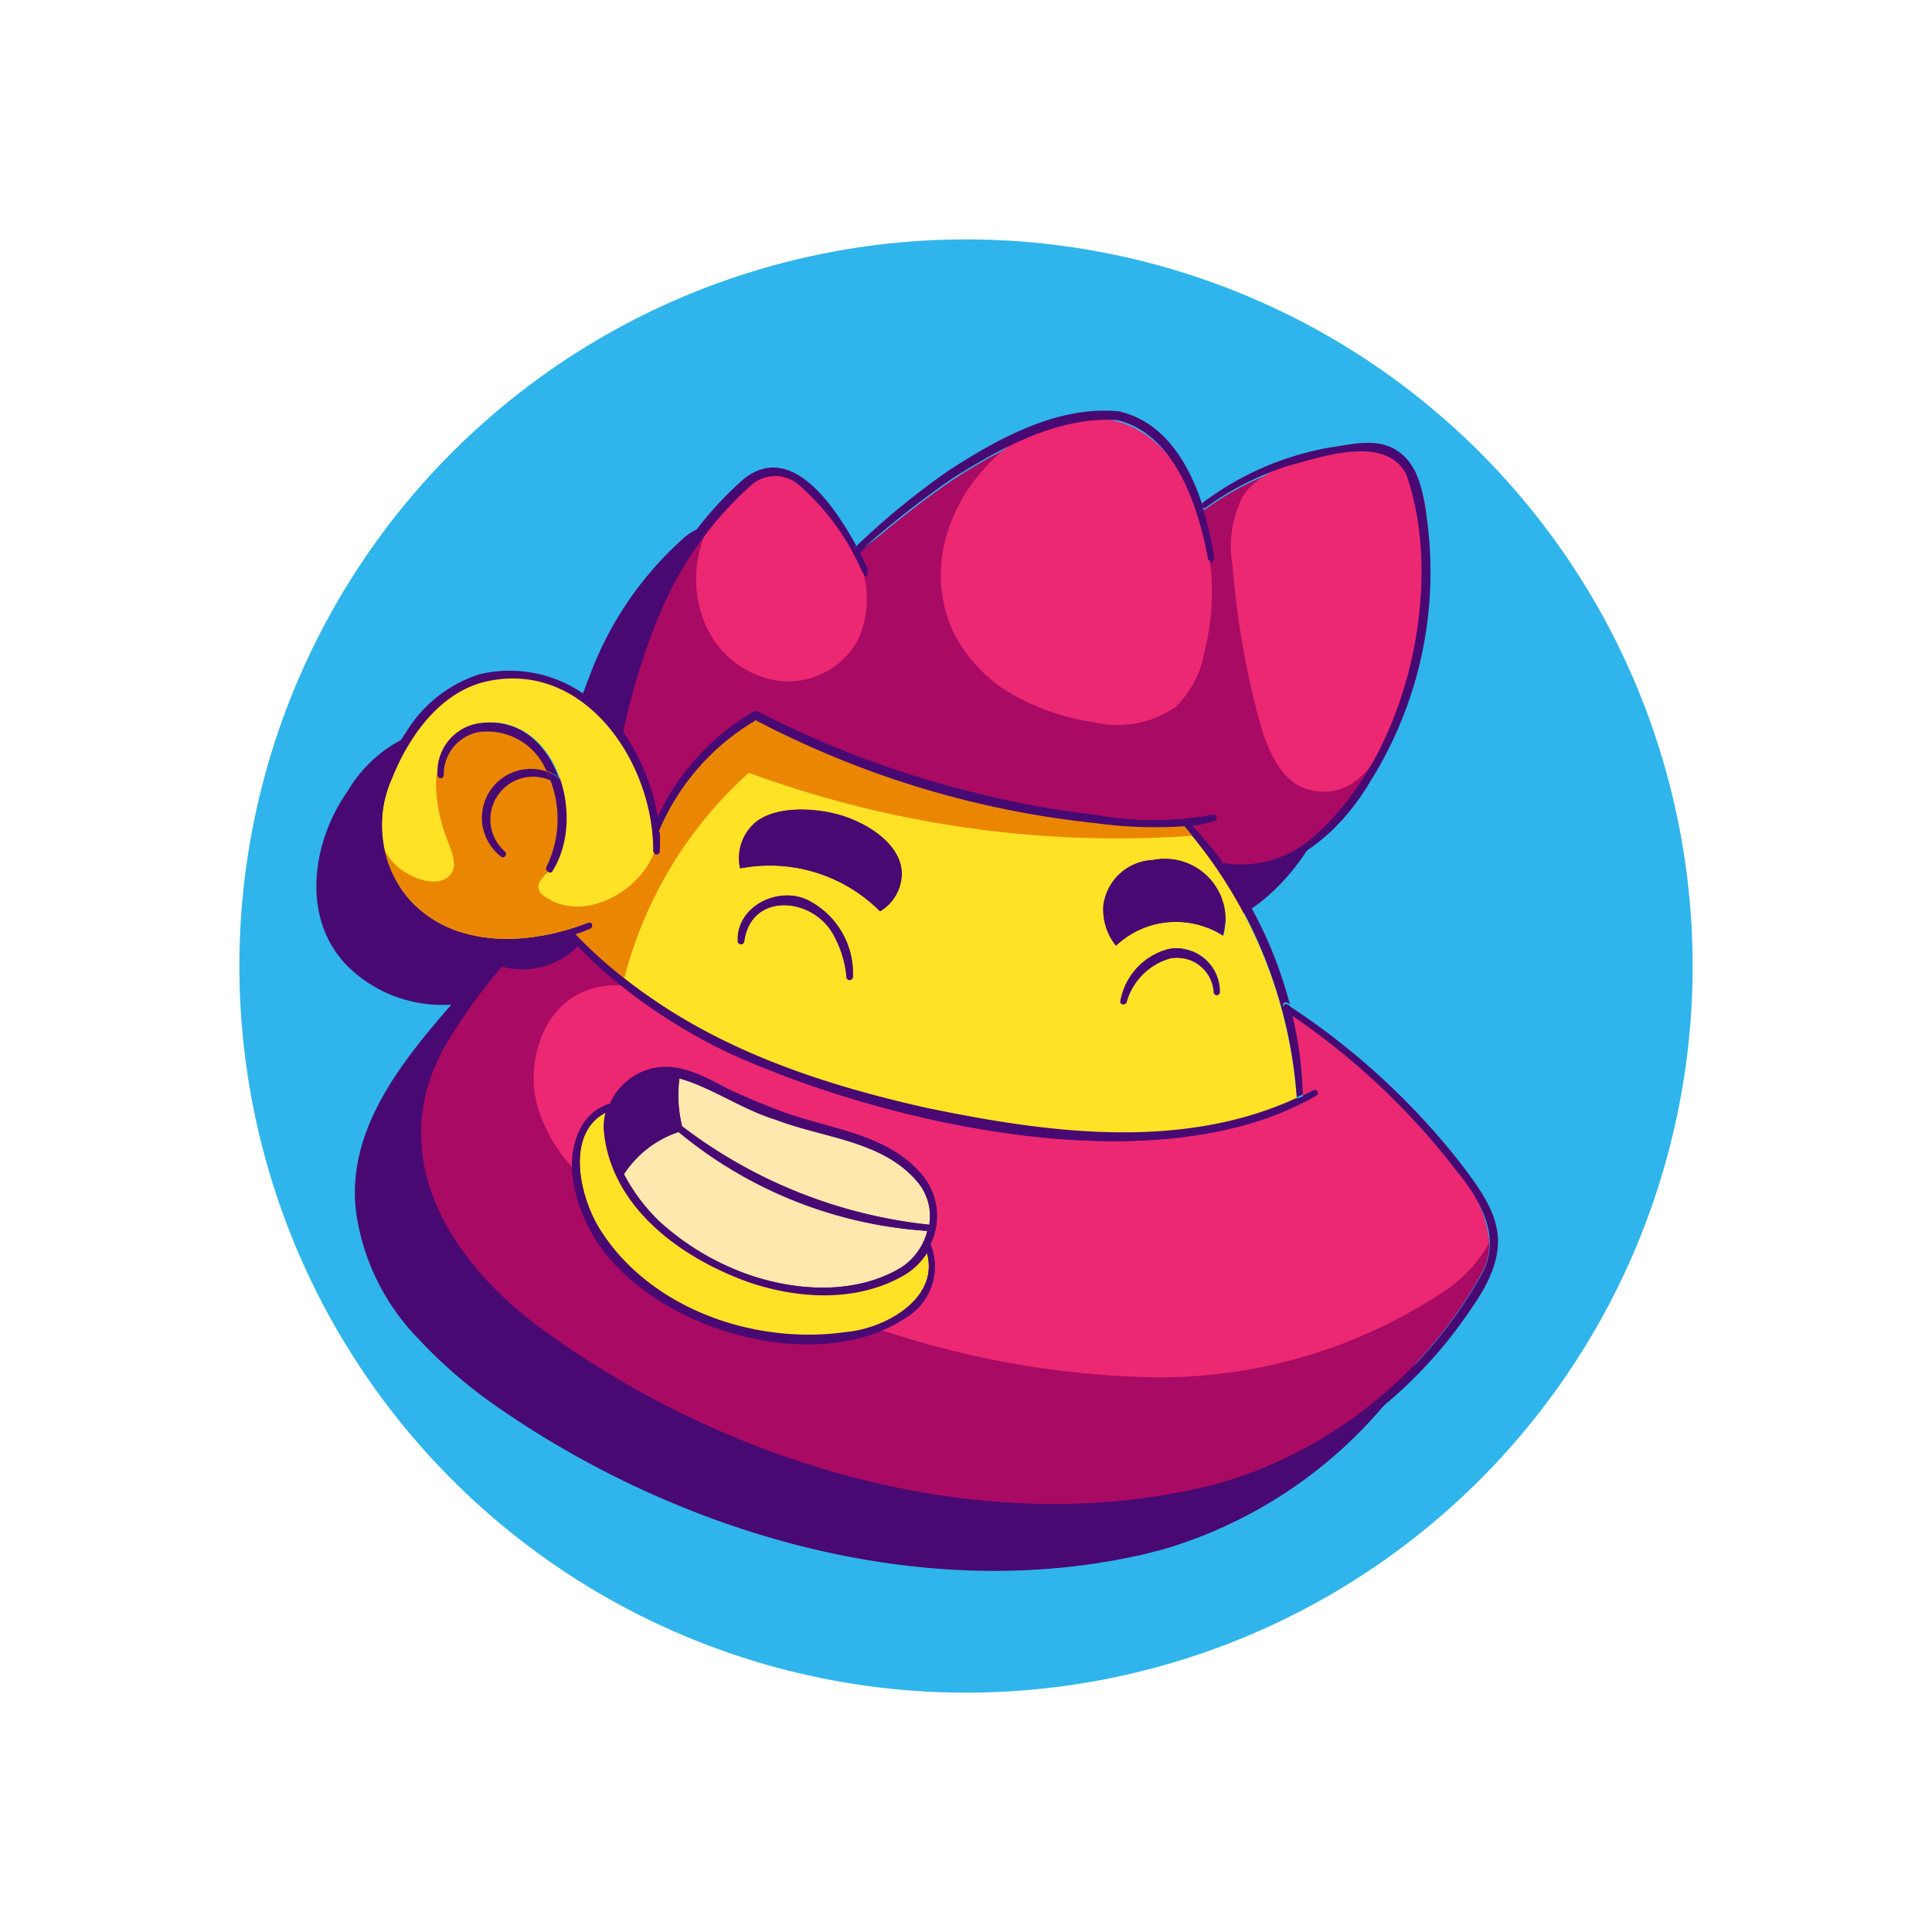 <svg id="f97c8624-a2de-4027-86f9-30f92e11efa9" data-name="layer 1" xmlns="http://www.w3.org/2000/svg" viewBox="0 0 100 100">
  <title>profile_5</title>
  <g>
    <circle cx="50" cy="50" r="37.61" transform="translate(-8.58 10.4) rotate(-10.94)" fill="#2fb5eb"/>
    <path d="M63.75,55.07a21.66,21.66,0,0,0-3.18-6.94c3.18.45,5.9-2.06,7.4-4.63a20.48,20.48,0,0,0,2.88-13.74c-.17-1.16-.39-2.58-1.46-3.32s-2.46-.43-3.62-.25A15.47,15.47,0,0,0,59.26,29a.19.19,0,0,0-.06.13c-.73-2.2-2-4.3-4.32-4.83-3.18-.29-6.23,1.4-8.8,3.06a39,39,0,0,0-4.77,3.9c-1.23-2.32-3.42-5.37-5.82-3.5a17.87,17.87,0,0,0-5,7.3,29.75,29.75,0,0,0-1.56,5.43,6.72,6.72,0,0,0-7.09-2.65A7,7,0,0,0,18,40.94c-1.92,2.72-2.47,6.82.19,9.26A7,7,0,0,0,23.36,52c-2.61,3-5.45,6.53-4.93,10.73a11.69,11.69,0,0,0,3.24,6.58l.28.3a25.35,25.35,0,0,0,3.39,2.93c9.44,6.7,22,10.49,33.45,8a1.94,1.94,0,0,0,.33-.07l1-.25A23.69,23.69,0,0,0,72.54,71.6c.88-1.24,1.9-2.57,2-4.17s-1-3-1.9-4.2A37.07,37.07,0,0,0,63.75,55.07Z" fill="#480973"/>
    <g>
      <path d="M19.91,44a5.34,5.34,0,0,0,1.55,2.83c2.37,2.31,6.11,2.05,9,.92a.16.16,0,0,1,.11.3c-.26.11-.52.21-.8.3a22.07,22.07,0,0,0,2.54,2.29c.42.33.85.65,1.29,1,4.24,3,9.24,4.6,14.25,5.73,6.28,1.31,13.29,2.28,19.27-.5v0A24.1,24.1,0,0,0,61.7,43.26c-.13-.17-.27-.34-.41-.5a23.06,23.06,0,0,1-4.62-.17,48.65,48.65,0,0,1-12-2.84,49.83,49.83,0,0,1-5.54-2.48,12.12,12.12,0,0,0-5,5.72l0,0a8.58,8.58,0,0,1,0,1,.17.17,0,0,1-.27.14.13.13,0,0,1-.05-.12c0-4.67-3.69-10.07-8.85-8.75-2.3.64-3.85,2.87-4.7,5A6.26,6.26,0,0,0,19.91,44ZM58,51.78a3.4,3.4,0,0,1,2.48-2.66,2.24,2.24,0,0,1,2.66,2.22.16.16,0,0,1-.32,0,1.9,1.9,0,0,0-2.25-1.74,3.27,3.27,0,0,0-2.26,2.27C58.22,52.06,57.92,52,58,51.78Zm-.86-5a2.7,2.7,0,0,1,2.56-2.26,3.13,3.13,0,0,1,3.62,3.92,4.52,4.52,0,0,0-5.55.51A3,3,0,0,1,57.12,46.77Zm-11.57.4a8.08,8.08,0,0,0-7.25-2.23,2.45,2.45,0,0,1,.59-2.18c1-1.1,3.25-1,4.67-.56s3.08,1.54,3.1,3A2.29,2.29,0,0,1,45.55,47.17Zm-7.37,1.54c-.07-1.82,2.13-2.88,3.65-2.11a4.24,4.24,0,0,1,2.3,3.95.16.16,0,0,1-.32,0,5.52,5.52,0,0,0-.63-2.1c-1-2-4.29-2.36-4.67.24A.17.17,0,0,1,38.18,48.71Zm-9.9-8.78A3.3,3.3,0,0,0,25,37.87h0l-.26,0A2.26,2.26,0,0,0,23,39.8v.31a.16.16,0,0,1-.14.17h0a.15.15,0,0,1-.16-.14,2.54,2.54,0,0,1,2-2.68c4-.72,5.73,4.72,3.9,7.62a.12.12,0,0,1-.14.08.16.16,0,0,1-.14-.23,5.63,5.63,0,0,0,.21-4.54,2.21,2.21,0,0,0-2.34,3.69c.15.14-.05.38-.2.26A2.53,2.53,0,0,1,28.28,39.93Z" fill="#ffe226"/>
      <path d="M28.62,69.2C38.28,76.05,51.37,79.81,63,76.81a22.84,22.84,0,0,0,13.74-11,3.2,3.2,0,0,0,.35-1.47h0a6.47,6.47,0,0,0-1.8-3.86,36.65,36.65,0,0,0-8.45-7.94,19.56,19.56,0,0,1,.56,4.18l.54-.27a.16.16,0,0,1,.22.06.16.16,0,0,1-.06.21C60,61.41,46,58.23,37.88,54.58A28.53,28.53,0,0,1,32.12,51a23,23,0,0,1-2.65-2.48s0,0,0,0a11.2,11.2,0,0,1-2.69.5.15.15,0,0,1,0,.11A29.09,29.09,0,0,0,23.12,54C19.63,60,23.57,65.73,28.62,69.2Zm1-8.8a4,4,0,0,1,.54-2.17,2.58,2.58,0,0,1,1.44-1.09,3.2,3.2,0,0,1,2.13-1.78c1.44-.38,2.86.47,4,1.06.82.39,1.67.74,2.51,1.06,2.5,1,5.67,1.16,7.52,3.39a3.27,3.27,0,0,1,.4,3.58,3.1,3.1,0,0,1-.88,3.46,7,7,0,0,1-1.61.94c-4.94,2.1-12.62-.57-15.08-5.1A7.54,7.54,0,0,1,29.6,60.4Z" fill="#a80a64"/>
      <path d="M31.41,57.57c-2.13,1-1.46,4.23-.41,6,2.56,4.17,8,6.08,12.75,5.41,2.11-.18,4.88-1.77,4.23-4.11a3.57,3.57,0,0,1-1.12,1.1c-2.46,1.46-5.55,1.28-8.16.38-3.4-1.23-7-3.78-7.39-7.67A2.8,2.8,0,0,1,31.41,57.57Z" fill="#ffe226"/>
      <path d="M32.23,37.83s0,0,0,0A10.52,10.52,0,0,1,34,42.39a12.21,12.21,0,0,1,5-5.55.23.23,0,0,1,.2,0,51.63,51.63,0,0,0,11.48,4.26,47,47,0,0,0,6,1.08,16.84,16.84,0,0,0,6.05,0c.2-.06.28.25.09.31a8,8,0,0,1-1.18.26,21.49,21.49,0,0,1,1.65,2,5.66,5.66,0,0,0,4.24-1c5.14-4,7.34-13.05,5.26-19.09-1.07-2.13-4.43-.92-6.22-.44a15.27,15.27,0,0,0-4.14,2.11.16.16,0,0,1-.23,0,17.09,17.09,0,0,1,.61,2.63c0,.2-.3.25-.32.05-.51-2.73-1.72-6.47-4.72-7.16-3-.21-6,1.39-8.47,3a47,47,0,0,0-4.86,3.83h0c.18.34.33.66.45.93a.16.16,0,0,1-.3.12A12.47,12.47,0,0,0,41.23,25a1.88,1.88,0,0,0-2.45.12,18.37,18.37,0,0,0-4.86,7.09A34,34,0,0,0,32.23,37.83Z" fill="#a80a64"/>
      <path d="M32.3,60.77a9.44,9.44,0,0,0,1.87,2.48A13.59,13.59,0,0,0,38.81,66c2.51.85,5.51,1,7.83-.39A3.2,3.2,0,0,0,48,63.71a22.43,22.43,0,0,1-12.89-5.12h0A5.42,5.42,0,0,0,32.3,60.77Z" fill="#ffe8ad"/>
      <path d="M35.17,55.82a6.68,6.68,0,0,0,.14,2.48A25.47,25.47,0,0,0,48.1,63.39a2.74,2.74,0,0,0-.64-2.25c-1.82-2.12-4.84-2.23-7.35-3.2C38.41,57.42,36.84,56.29,35.17,55.82Z" fill="#ffe8ad"/>
      <path d="M73.82,26.83c0,.22,0,.43,0,.64a25.07,25.07,0,0,1-1.21,8.59c-.68,2.11-1.94,5.6-4.9,4.8-1.4-.38-2.07-2-2.47-3.35A44.06,44.06,0,0,1,63.8,29.3a5.78,5.78,0,0,1,.5-3.57c1.06-1.71,4.09-2.3,6-2.38a3.38,3.38,0,0,1,2.54.82A4,4,0,0,1,73.82,26.83Z" fill="#ec2872"/>
      <path d="M62.31,33.89a5.14,5.14,0,0,1-1.48,2.72,5.36,5.36,0,0,1-4.32.75,11.63,11.63,0,0,1-4.24-1.5,7.66,7.66,0,0,1-3-3.3,7.12,7.12,0,0,1-.39-4.42A8.72,8.72,0,0,1,51,24.2a7.46,7.46,0,0,1,5.71-2.57c4.09.23,5.77,4.79,6,8.28A13,13,0,0,1,62.31,33.89Z" fill="#ec2872"/>
      <path d="M44.69,29.67a5,5,0,0,1-.36,3.59,4.13,4.13,0,0,1-3.84,2,4.85,4.85,0,0,1-3.69-2.37,5.87,5.87,0,0,1-.58-4.4,5.74,5.74,0,0,1,3-3.78,2.34,2.34,0,0,1,1.92,0c.8.43,1.4,1.42,2,2.06A6.24,6.24,0,0,1,44.69,29.67Z" fill="#ec2872"/>
      <path d="M27.86,57.4a8.1,8.1,0,0,0,1.74,3,4,4,0,0,1,.54-2.17,2.58,2.58,0,0,1,1.44-1.09,3.2,3.2,0,0,1,2.13-1.78c1.44-.38,2.86.47,4,1.06.82.39,1.67.74,2.51,1.06,2.5,1,5.67,1.16,7.52,3.39a3.27,3.27,0,0,1,.4,3.58,3.1,3.1,0,0,1-.88,3.46,7,7,0,0,1-1.61.94,47.17,47.17,0,0,0,13.12,2.41,26.56,26.56,0,0,0,15.84-4.33,7.23,7.23,0,0,0,2.47-2.6h0a6.47,6.47,0,0,0-1.8-3.86,36.65,36.65,0,0,0-8.45-7.94,19.56,19.56,0,0,1,.56,4.18l.54-.27a.16.16,0,0,1,.22.06.16.16,0,0,1-.06.21C60,61.41,46,58.23,37.88,54.58A28.53,28.53,0,0,1,32.12,51a4.55,4.55,0,0,0-2,.36C28,52.34,27.17,55.16,27.86,57.4Z" fill="#ec2872"/>
      <path d="M19.91,44a5.34,5.34,0,0,0,1.55,2.83c2.37,2.31,6.11,2.05,9,.92a.16.16,0,0,1,.11.3c-.26.11-.52.21-.8.3a22.07,22.07,0,0,0,2.54,2.29A21.45,21.45,0,0,1,38.76,40,55.29,55.29,0,0,0,61.7,43.26c-.13-.17-.27-.34-.41-.5a23.06,23.06,0,0,1-4.62-.17,48.65,48.65,0,0,1-12-2.84,49.83,49.83,0,0,1-5.54-2.48,12.12,12.12,0,0,0-5,5.72l0,0a8.58,8.58,0,0,1,0,1,.17.17,0,0,1-.27.14c-.8,2.07-3.7,3.65-5.65,2.28a.72.72,0,0,1-.35-.47c0-.31.25-.55.47-.77l.06-.06c1.31-1.38.68-4.71-.37-6.08s-3.27-2-4.54-.79a3.37,3.37,0,0,0-.91,2.37,8,8,0,0,0,.47,2.55c.2.67.83,1.69.15,2.23s-1.76.05-2.28-.28A2.82,2.82,0,0,1,19.91,44Z" fill="#eb8602"/>
      <g>
        <path d="M21.46,46.87a5.9,5.9,0,0,1-1.18-6.55c.85-2.14,2.4-4.37,4.7-5,5.16-1.32,8.86,4.08,8.85,8.75a.16.16,0,1,0,.32,0,8.58,8.58,0,0,0,0-1,.16.16,0,0,1-.28-.16c.06-.16.13-.32.2-.48a10.52,10.52,0,0,0-1.83-4.53A.17.17,0,0,1,32,38a.16.16,0,0,1-.13-.19c0-.09,0-.16,0-.25a6.72,6.72,0,0,0-7.09-2.65A6.93,6.93,0,0,0,21,37.93c-1.92,2.72-2.48,6.82.19,9.26A7,7,0,0,0,26.37,49l.11-.12a.16.16,0,0,1,.22,0,.14.14,0,0,1,.06.11,11.2,11.2,0,0,0,2.69-.5.15.15,0,0,1,0-.2.16.16,0,0,1,.22,0l.08.08c.28-.09.54-.19.8-.3a.16.16,0,0,0-.11-.3C27.57,48.92,23.83,49.18,21.46,46.87Z" fill="#480973"/>
        <path d="M26.37,49c-2.6,3-5.45,6.52-4.92,10.73a11.65,11.65,0,0,0,3.24,6.58.11.11,0,0,1,0,0,.16.16,0,0,1,.32.07l-.06.28a25.43,25.43,0,0,0,3.4,2.93c9.44,6.7,22,10.48,33.44,8l0-.07a.16.16,0,0,1,.3-.12l.06.13,1-.25a23.74,23.74,0,0,0,12.38-8.66c.88-1.24,1.9-2.58,2-4.17s-1-3-1.9-4.2a37.11,37.11,0,0,0-8.88-8.17c0,.15.08.31.11.48a36.65,36.65,0,0,1,8.45,7.94c1.23,1.49,2.41,3.41,1.45,5.33A22.84,22.84,0,0,1,63,76.81c-11.67,3-24.76-.76-34.42-7.61-5.05-3.47-9-9.21-5.5-15.23a29.09,29.09,0,0,1,3.6-4.86.15.15,0,0,0,0-.11Z" fill="#480973"/>
        <path d="M24.65,37.46a2.54,2.54,0,0,0-2,2.68.16.16,0,0,0,.18.14.16.16,0,0,0,.14-.17,2.22,2.22,0,0,1,1.77-2.21,3.3,3.3,0,0,1,3.54,2,2.4,2.4,0,0,1,.51.25c.17.1,0,.37-.16.28l-.15-.07a5.63,5.63,0,0,1-.21,4.54.16.16,0,0,0,.28.15C30.38,42.18,28.65,36.74,24.65,37.46Z" fill="#480973"/>
        <path d="M24.7,66.28a.11.11,0,0,0,0,0,3.65,3.65,0,0,0,.27.3l.06-.28A.16.16,0,0,0,24.7,66.28Z" fill="#480973"/>
        <path d="M28.28,39.93a2.53,2.53,0,0,0-2.34,4.41c.15.12.35-.12.2-.26a2.21,2.21,0,0,1,2.34-3.69A3.19,3.19,0,0,0,28.28,39.93Z" fill="#480973"/>
        <path d="M26.48,48.9l-.11.12.39,0a.14.14,0,0,0-.06-.11A.16.16,0,0,0,26.48,48.9Z" fill="#480973"/>
        <path d="M28.28,39.93a3.19,3.19,0,0,1,.2.46l.15.07c.17.09.33-.18.16-.28A2.4,2.4,0,0,0,28.28,39.93Z" fill="#480973"/>
        <path d="M29.48,48.3a.15.15,0,0,0,0,.2l.33-.11-.08-.08A.16.16,0,0,0,29.48,48.3Z" fill="#480973"/>
        <path d="M29.45,48.5s0,0,0,0a26.78,26.78,0,0,0,8.41,6C46,58.23,60,61.41,68.14,56.71a.16.16,0,0,0,.06-.21.16.16,0,0,0-.22-.06l-.54.27v.11a.16.16,0,0,1-.31,0c-6,2.78-13,1.81-19.27.5-5-1.13-10-2.75-14.25-5.73a24.16,24.16,0,0,1-3.83-3.24Z" fill="#480973"/>
        <path d="M30.14,58.23c-1,1.73-.42,3.9.48,5.52,2.75,5.07,12,7.8,16.69,4.16a3.1,3.1,0,0,0,.88-3.46l-.21.39c.65,2.34-2.12,3.93-4.23,4.11C39,69.62,33.56,67.71,31,63.54c-1.05-1.74-1.72-4.92.41-6a3.2,3.2,0,0,1,.17-.43A2.58,2.58,0,0,0,30.14,58.23Z" fill="#480973"/>
        <path d="M31.8,57.41a.16.16,0,0,0,.11-.2.16.16,0,0,0-.2-.12l-.13,0a3.2,3.2,0,0,1,2.13-1.78c1.44-.38,2.86.47,4,1.06.82.39,1.67.74,2.51,1.06,2.5,1,5.67,1.16,7.52,3.39a3.27,3.27,0,0,1,.4,3.58.52.52,0,0,0-.06-.13.16.16,0,1,0-.28.15,2.72,2.72,0,0,1,.13.37,3.57,3.57,0,0,1-1.12,1.1c-2.46,1.46-5.55,1.28-8.16.38-3.4-1.23-7-3.78-7.39-7.67a2.8,2.8,0,0,1,.1-1.08A3.52,3.52,0,0,1,31.8,57.41Zm.49,3.38v0a9.44,9.44,0,0,0,1.87,2.48A13.59,13.59,0,0,0,38.81,66c2.51.85,5.51,1,7.83-.39A3.2,3.2,0,0,0,48,63.71h.18a.16.16,0,0,0,0-.32H48.1a2.74,2.74,0,0,0-.64-2.25c-1.82-2.12-4.84-2.23-7.35-3.2-1.7-.52-3.27-1.65-4.94-2.12,0,0,0,0,0-.07a.16.16,0,0,0-.32-.06s0,0,0,.06a2.73,2.73,0,0,0-2.16.62c-1.23,1.1-1.17,2.62-.55,4a2.53,2.53,0,0,0-.13.22.15.15,0,0,0,.07.21A.17.17,0,0,0,32.29,60.79Z" fill="#480973"/>
        <path d="M31.58,57.14a3.2,3.2,0,0,0-.17.43,3.52,3.52,0,0,1,.39-.16.16.16,0,0,0,.11-.2.16.16,0,0,0-.2-.12Z" fill="#480973"/>
        <path d="M31.91,37.76A.16.16,0,0,0,32,38a.17.17,0,0,0,.17-.09c-.08-.12-.17-.24-.26-.35C31.94,37.6,31.92,37.67,31.91,37.76Z" fill="#480973"/>
        <path d="M32,60.62a.15.15,0,0,0,.07.21.17.17,0,0,0,.21,0v0a2.43,2.43,0,0,1-.16-.37A2.53,2.53,0,0,0,32,60.62Z" fill="#480973"/>
        <path d="M32,37.51c.09.11.18.23.26.35s0,0,0,0a34,34,0,0,1,1.69-5.59,18.37,18.37,0,0,1,4.86-7.09A1.88,1.88,0,0,1,41.23,25a12.47,12.47,0,0,1,3.39,4.59.16.16,0,0,0,.3-.12c-.12-.27-.27-.59-.45-.93a.15.15,0,0,1-.21,0,.17.17,0,0,1,0-.23l.06-.06C43.09,26,40.9,22.9,38.51,24.78a17.8,17.8,0,0,0-5,7.3A30.32,30.32,0,0,0,32,37.51Z" fill="#480973"/>
        <path d="M32.69,56.37c-1.23,1.1-1.17,2.62-.55,4a4.81,4.81,0,0,1,2.65-2.2,5.78,5.78,0,0,1,.06-2.45A2.73,2.73,0,0,0,32.69,56.37Z" fill="#480973"/>
        <path d="M32.14,60.4a2.43,2.43,0,0,0,.16.37,5.42,5.42,0,0,1,2.84-2.18h0L35,58.47c-.16-.13,0-.37.2-.25l.1.08a6.68,6.68,0,0,1-.14-2.48l-.08,0-.24,0a5.78,5.78,0,0,0-.06,2.45l.22-.07-.17.29c0-.07,0-.14-.05-.22A4.81,4.81,0,0,0,32.14,60.4Z" fill="#480973"/>
        <path d="M33.84,42.87a.16.16,0,0,0,.28.16c0-.21,0-.42-.08-.64C34,42.55,33.9,42.71,33.84,42.87Z" fill="#480973"/>
        <path d="M34,42.39c0,.22.06.43.08.64l0,0a12.12,12.12,0,0,1,5-5.72L39,37.22h.21l-.1.06a49.83,49.83,0,0,0,5.54,2.48,48.65,48.65,0,0,0,12,2.84,23.06,23.06,0,0,0,4.62.17l0,0a.17.17,0,0,1,.25-.22l.17.2a8,8,0,0,0,1.18-.26c.19-.06.11-.37-.09-.31a16.84,16.84,0,0,1-6.05,0,47,47,0,0,1-6-1.08,51.63,51.63,0,0,1-11.48-4.26.23.23,0,0,0-.2,0A12.21,12.21,0,0,0,34,42.39Z" fill="#480973"/>
        <path d="M34.79,58.2c0,.08,0,.15.05.22l.17-.29Z" fill="#480973"/>
        <path d="M34.86,55.69s0,0,0,.06l.24,0,.08,0s0,0,0-.07A.16.16,0,0,0,34.86,55.69Z" fill="#480973"/>
        <path d="M35.21,58.22c-.16-.12-.36.12-.2.25l.14.12a.25.25,0,0,0,.16-.28h0Z" fill="#480973"/>
        <path d="M35.31,58.31a.25.25,0,0,1-.16.28A22.43,22.43,0,0,0,48,63.71c0-.11.05-.21.06-.32A25.47,25.47,0,0,1,35.31,58.3Z" fill="#480973"/>
        <path d="M41.83,46.6c-1.52-.77-3.72.29-3.65,2.11a.17.17,0,0,0,.33,0c.38-2.6,3.64-2.28,4.67-.24a5.52,5.52,0,0,1,.63,2.1.16.16,0,0,0,.32,0A4.24,4.24,0,0,0,41.83,46.6Z" fill="#480973"/>
        <path d="M38.89,42.76a2.45,2.45,0,0,0-.59,2.18,8.08,8.08,0,0,1,7.25,2.23,2.29,2.29,0,0,0,1.11-1.94c0-1.49-1.67-2.57-3.1-3S39.9,41.66,38.89,42.76Z" fill="#480973"/>
        <path d="M39,37.22l.11.05.1-.06Z" fill="#480973"/>
        <path d="M44.26,28.33a.17.17,0,0,0,0,.23.15.15,0,0,0,.21,0,2.79,2.79,0,0,0-.15-.3Z" fill="#480973"/>
        <path d="M44.32,28.27a2.79,2.79,0,0,1,.15.3h0a47,47,0,0,1,4.86-3.83c2.5-1.58,5.46-3.18,8.47-3,3,.69,4.21,4.43,4.72,7.16,0,.2.35.15.32-.05a17.09,17.09,0,0,0-.61-2.63.19.19,0,0,1,0-.1c-.72-2.2-2-4.3-4.32-4.83-3.17-.3-6.22,1.39-8.8,3.06A39.68,39.68,0,0,0,44.32,28.27Z" fill="#480973"/>
        <path d="M48.13,64.32a.16.16,0,1,0-.28.15,2.72,2.72,0,0,1,.13.37l.21-.39A.52.52,0,0,0,48.13,64.32Z" fill="#480973"/>
        <path d="M48.1,63.39c0,.11,0,.21-.06.32h.18a.16.16,0,0,0,0-.32Z" fill="#480973"/>
        <path d="M57.12,46.77a3,3,0,0,0,.63,2.17,4.52,4.52,0,0,1,5.55-.51,3.13,3.13,0,0,0-3.62-3.92A2.7,2.7,0,0,0,57.12,46.77Z" fill="#480973"/>
        <path d="M58,51.78c-.06.2.24.28.31.1a3.27,3.27,0,0,1,2.26-2.27,1.9,1.9,0,0,1,2.25,1.74.16.16,0,0,0,.32,0,2.24,2.24,0,0,0-2.66-2.22A3.4,3.4,0,0,0,58,51.78Z" fill="#480973"/>
        <path d="M61.51,42.51a.17.17,0,0,0-.25.22l0,0,.39,0Z" fill="#480973"/>
        <path d="M61.68,42.71l-.39,0a24.17,24.17,0,0,1,5.83,14.08v0l.31-.15a19.56,19.56,0,0,0-.56-4.18l-.4-.28a.16.16,0,0,1,.18-.27l.11.07a21.73,21.73,0,0,0-3.19-6.93,3.43,3.43,0,0,1-.42-.08.16.16,0,0,1,.08-.31h.09A21.49,21.49,0,0,0,61.68,42.71Z" fill="#480973"/>
        <path d="M62.07,77.37a.16.16,0,1,0-.3.12l0,.07a1.91,1.91,0,0,0,.33-.06Z" fill="#480973"/>
        <path d="M62.21,26.15a.38.38,0,0,1,0,.1.16.16,0,0,0,.23,0,15.27,15.27,0,0,1,4.14-2.11c1.79-.48,5.15-1.69,6.22.44,2.08,6-.12,15.12-5.26,19.09a5.66,5.66,0,0,1-4.24,1,4.13,4.13,0,0,1,.25.38c3.18.45,5.9-2.07,7.4-4.64a20.41,20.41,0,0,0,2.88-13.74c-.17-1.15-.39-2.57-1.46-3.31S70,23,68.78,23.17A15.39,15.39,0,0,0,62.28,26,.15.15,0,0,0,62.21,26.15Z" fill="#480973"/>
        <path d="M62.24,26.25a.38.38,0,0,0,0-.1A.19.19,0,0,0,62.24,26.25Z" fill="#480973"/>
        <path d="M63.24,44.73a.16.16,0,0,0-.08.31,3.43,3.43,0,0,0,.42.08,4.13,4.13,0,0,0-.25-.38Z" fill="#480973"/>
        <path d="M66.66,52a.16.16,0,0,0-.18.27l.4.28c0-.17-.07-.33-.11-.48Z" fill="#480973"/>
        <path d="M67.13,56.86a.16.16,0,0,0,.31,0v-.11Z" fill="#480973"/>
        <path d="M26.7,48.85c-.26.38-.49.79-.75,1.17a4,4,0,0,0,4.11-1.21,1.06,1.06,0,0,0-.55-.51C28.6,48.44,27.61,48.71,26.7,48.85Z" fill="#480973"/>
      </g>
    </g>
  </g>
</svg>
